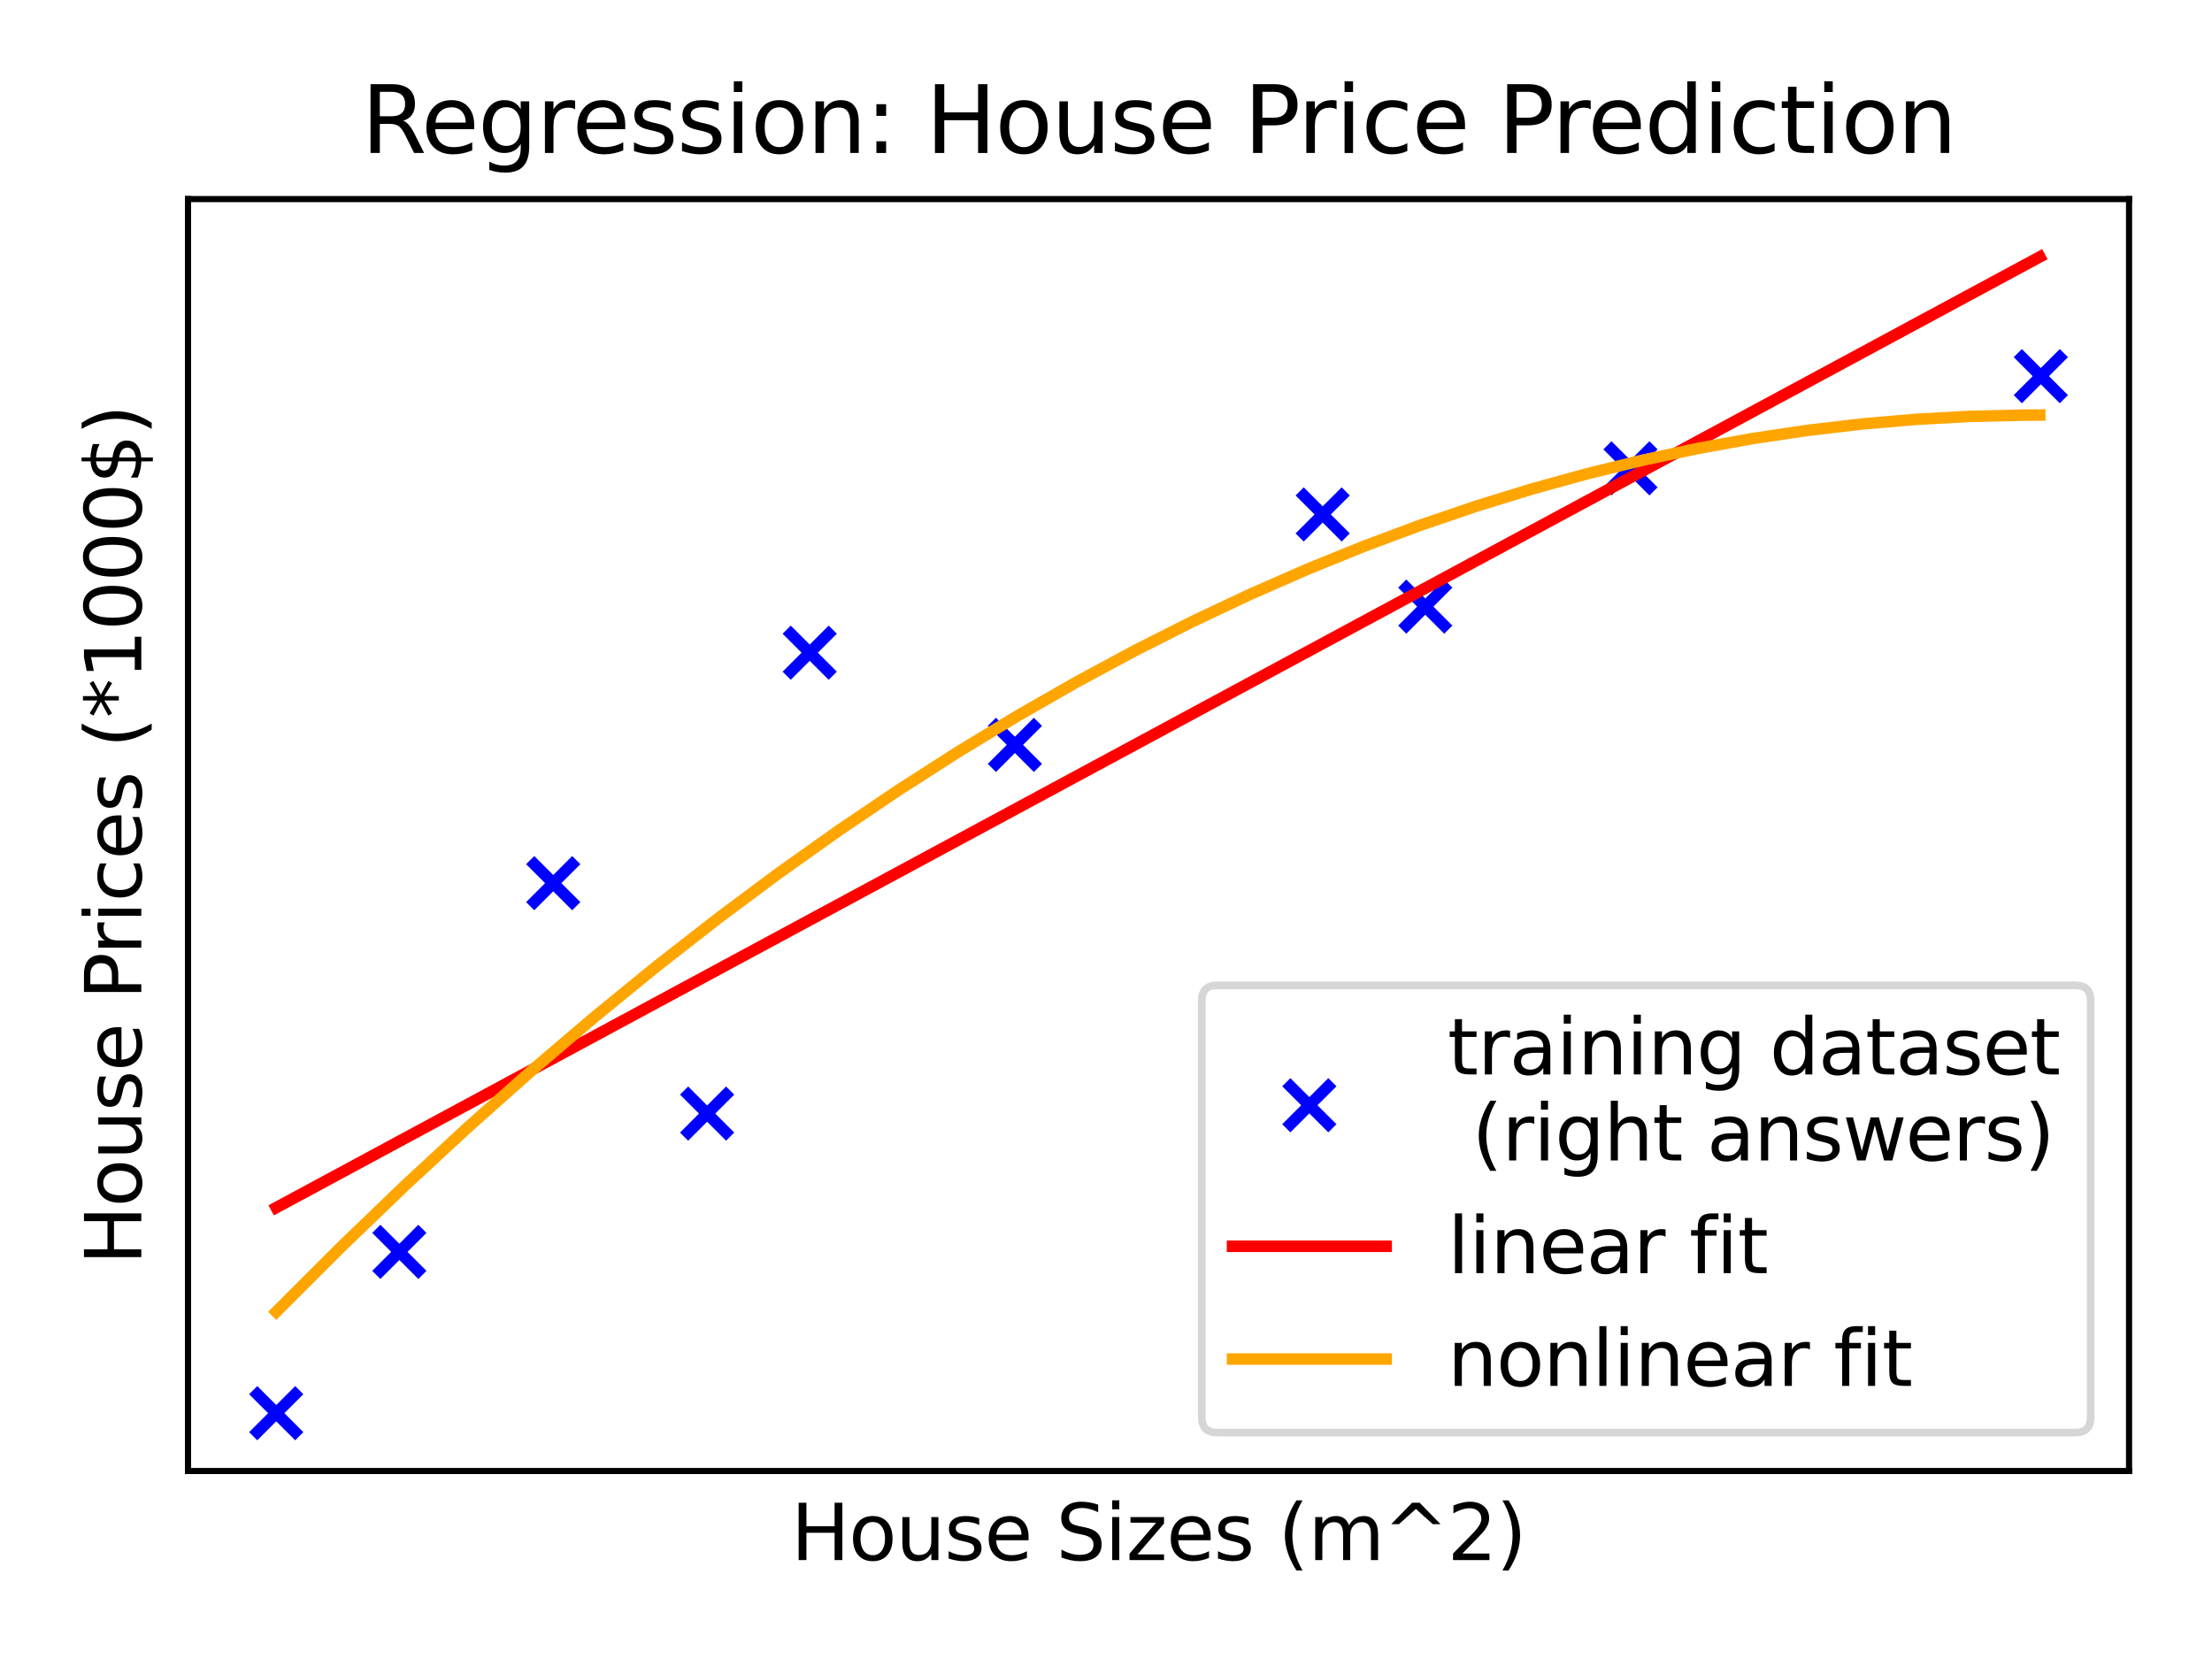 <?xml version="1.0" encoding="utf-8" standalone="no"?>
<!DOCTYPE svg PUBLIC "-//W3C//DTD SVG 1.1//EN"
  "http://www.w3.org/Graphics/SVG/1.1/DTD/svg11.dtd">
<svg xmlns:xlink="http://www.w3.org/1999/xlink" width="288pt" height="216pt" viewBox="0 0 288 216" xmlns="http://www.w3.org/2000/svg" version="1.1">
 <defs>
  <style type="text/css">*{stroke-linejoin: round; stroke-linecap: butt}</style>
 </defs>
 <g id="figure_1">
  <g id="patch_1">
   <path d="M 0 216 
L 288 216 
L 288 0 
L 0 0 
z
" style="fill: #ffffff"/>
  </g>
  <g id="axes_1">
   <g id="patch_2">
    <path d="M 24.478 191.522 
L 277.2 191.522 
L 277.2 25.918 
L 24.478 25.918 
z
" style="fill: #ffffff"/>
   </g>
   <g id="PathCollection_1">
    <defs>
     <path id="m986e92aa79" d="M -3 3 
L 3 -3 
M -3 -3 
L 3 3 
" style="stroke: #0000ff; stroke-width: 1.5"/>
    </defs>
    <g clip-path="url(#p5c8f472118)">
     <use xlink:href="#m986e92aa79" x="35.965" y="183.994" style="fill: #0000ff; stroke: #0000ff; stroke-width: 1.5"/>
     <use xlink:href="#m986e92aa79" x="51.994" y="162.992" style="fill: #0000ff; stroke: #0000ff; stroke-width: 1.5"/>
     <use xlink:href="#m986e92aa79" x="72.03" y="114.985" style="fill: #0000ff; stroke: #0000ff; stroke-width: 1.5"/>
     <use xlink:href="#m986e92aa79" x="92.067" y="144.989" style="fill: #0000ff; stroke: #0000ff; stroke-width: 1.5"/>
     <use xlink:href="#m986e92aa79" x="105.424" y="84.981" style="fill: #0000ff; stroke: #0000ff; stroke-width: 1.5"/>
     <use xlink:href="#m986e92aa79" x="132.139" y="96.982" style="fill: #0000ff; stroke: #0000ff; stroke-width: 1.5"/>
     <use xlink:href="#m986e92aa79" x="172.211" y="66.978" style="fill: #0000ff; stroke: #0000ff; stroke-width: 1.5"/>
     <use xlink:href="#m986e92aa79" x="185.568" y="78.98" style="fill: #0000ff; stroke: #0000ff; stroke-width: 1.5"/>
     <use xlink:href="#m986e92aa79" x="212.283" y="60.977" style="fill: #0000ff; stroke: #0000ff; stroke-width: 1.5"/>
     <use xlink:href="#m986e92aa79" x="265.713" y="48.976" style="fill: #0000ff; stroke: #0000ff; stroke-width: 1.5"/>
    </g>
   </g>
   <g id="matplotlib.axis_1">
    <g id="text_1">
     <!-- House Sizes (m^2) -->
     <g transform="translate(102.98 203.12) scale(0.1 -0.1)">
      <defs>
       <path id="DejaVuSans-48" d="M 628 4666 
L 1259 4666 
L 1259 2753 
L 3553 2753 
L 3553 4666 
L 4184 4666 
L 4184 0 
L 3553 0 
L 3553 2222 
L 1259 2222 
L 1259 0 
L 628 0 
L 628 4666 
z
" transform="scale(0.016)"/>
       <path id="DejaVuSans-6f" d="M 1959 3097 
Q 1497 3097 1228 2736 
Q 959 2375 959 1747 
Q 959 1119 1226 758 
Q 1494 397 1959 397 
Q 2419 397 2687 759 
Q 2956 1122 2956 1747 
Q 2956 2369 2687 2733 
Q 2419 3097 1959 3097 
z
M 1959 3584 
Q 2709 3584 3137 3096 
Q 3566 2609 3566 1747 
Q 3566 888 3137 398 
Q 2709 -91 1959 -91 
Q 1206 -91 779 398 
Q 353 888 353 1747 
Q 353 2609 779 3096 
Q 1206 3584 1959 3584 
z
" transform="scale(0.016)"/>
       <path id="DejaVuSans-75" d="M 544 1381 
L 544 3500 
L 1119 3500 
L 1119 1403 
Q 1119 906 1312 657 
Q 1506 409 1894 409 
Q 2359 409 2629 706 
Q 2900 1003 2900 1516 
L 2900 3500 
L 3475 3500 
L 3475 0 
L 2900 0 
L 2900 538 
Q 2691 219 2414 64 
Q 2138 -91 1772 -91 
Q 1169 -91 856 284 
Q 544 659 544 1381 
z
M 1991 3584 
L 1991 3584 
z
" transform="scale(0.016)"/>
       <path id="DejaVuSans-73" d="M 2834 3397 
L 2834 2853 
Q 2591 2978 2328 3040 
Q 2066 3103 1784 3103 
Q 1356 3103 1142 2972 
Q 928 2841 928 2578 
Q 928 2378 1081 2264 
Q 1234 2150 1697 2047 
L 1894 2003 
Q 2506 1872 2764 1633 
Q 3022 1394 3022 966 
Q 3022 478 2636 193 
Q 2250 -91 1575 -91 
Q 1294 -91 989 -36 
Q 684 19 347 128 
L 347 722 
Q 666 556 975 473 
Q 1284 391 1588 391 
Q 1994 391 2212 530 
Q 2431 669 2431 922 
Q 2431 1156 2273 1281 
Q 2116 1406 1581 1522 
L 1381 1569 
Q 847 1681 609 1914 
Q 372 2147 372 2553 
Q 372 3047 722 3315 
Q 1072 3584 1716 3584 
Q 2034 3584 2315 3537 
Q 2597 3491 2834 3397 
z
" transform="scale(0.016)"/>
       <path id="DejaVuSans-65" d="M 3597 1894 
L 3597 1613 
L 953 1613 
Q 991 1019 1311 708 
Q 1631 397 2203 397 
Q 2534 397 2845 478 
Q 3156 559 3463 722 
L 3463 178 
Q 3153 47 2828 -22 
Q 2503 -91 2169 -91 
Q 1331 -91 842 396 
Q 353 884 353 1716 
Q 353 2575 817 3079 
Q 1281 3584 2069 3584 
Q 2775 3584 3186 3129 
Q 3597 2675 3597 1894 
z
M 3022 2063 
Q 3016 2534 2758 2815 
Q 2500 3097 2075 3097 
Q 1594 3097 1305 2825 
Q 1016 2553 972 2059 
L 3022 2063 
z
" transform="scale(0.016)"/>
       <path id="DejaVuSans-20" transform="scale(0.016)"/>
       <path id="DejaVuSans-53" d="M 3425 4513 
L 3425 3897 
Q 3066 4069 2747 4153 
Q 2428 4238 2131 4238 
Q 1616 4238 1336 4038 
Q 1056 3838 1056 3469 
Q 1056 3159 1242 3001 
Q 1428 2844 1947 2747 
L 2328 2669 
Q 3034 2534 3370 2195 
Q 3706 1856 3706 1288 
Q 3706 609 3251 259 
Q 2797 -91 1919 -91 
Q 1588 -91 1214 -16 
Q 841 59 441 206 
L 441 856 
Q 825 641 1194 531 
Q 1563 422 1919 422 
Q 2459 422 2753 634 
Q 3047 847 3047 1241 
Q 3047 1584 2836 1778 
Q 2625 1972 2144 2069 
L 1759 2144 
Q 1053 2284 737 2584 
Q 422 2884 422 3419 
Q 422 4038 858 4394 
Q 1294 4750 2059 4750 
Q 2388 4750 2728 4690 
Q 3069 4631 3425 4513 
z
" transform="scale(0.016)"/>
       <path id="DejaVuSans-69" d="M 603 3500 
L 1178 3500 
L 1178 0 
L 603 0 
L 603 3500 
z
M 603 4863 
L 1178 4863 
L 1178 4134 
L 603 4134 
L 603 4863 
z
" transform="scale(0.016)"/>
       <path id="DejaVuSans-7a" d="M 353 3500 
L 3084 3500 
L 3084 2975 
L 922 459 
L 3084 459 
L 3084 0 
L 275 0 
L 275 525 
L 2438 3041 
L 353 3041 
L 353 3500 
z
" transform="scale(0.016)"/>
       <path id="DejaVuSans-28" d="M 1984 4856 
Q 1566 4138 1362 3434 
Q 1159 2731 1159 2009 
Q 1159 1288 1364 580 
Q 1569 -128 1984 -844 
L 1484 -844 
Q 1016 -109 783 600 
Q 550 1309 550 2009 
Q 550 2706 781 3412 
Q 1013 4119 1484 4856 
L 1984 4856 
z
" transform="scale(0.016)"/>
       <path id="DejaVuSans-6d" d="M 3328 2828 
Q 3544 3216 3844 3400 
Q 4144 3584 4550 3584 
Q 5097 3584 5394 3201 
Q 5691 2819 5691 2113 
L 5691 0 
L 5113 0 
L 5113 2094 
Q 5113 2597 4934 2840 
Q 4756 3084 4391 3084 
Q 3944 3084 3684 2787 
Q 3425 2491 3425 1978 
L 3425 0 
L 2847 0 
L 2847 2094 
Q 2847 2600 2669 2842 
Q 2491 3084 2119 3084 
Q 1678 3084 1418 2786 
Q 1159 2488 1159 1978 
L 1159 0 
L 581 0 
L 581 3500 
L 1159 3500 
L 1159 2956 
Q 1356 3278 1631 3431 
Q 1906 3584 2284 3584 
Q 2666 3584 2933 3390 
Q 3200 3197 3328 2828 
z
" transform="scale(0.016)"/>
       <path id="DejaVuSans-5e" d="M 2988 4666 
L 4684 2925 
L 4056 2925 
L 2681 4159 
L 1306 2925 
L 678 2925 
L 2375 4666 
L 2988 4666 
z
" transform="scale(0.016)"/>
       <path id="DejaVuSans-32" d="M 1228 531 
L 3431 531 
L 3431 0 
L 469 0 
L 469 531 
Q 828 903 1448 1529 
Q 2069 2156 2228 2338 
Q 2531 2678 2651 2914 
Q 2772 3150 2772 3378 
Q 2772 3750 2511 3984 
Q 2250 4219 1831 4219 
Q 1534 4219 1204 4116 
Q 875 4013 500 3803 
L 500 4441 
Q 881 4594 1212 4672 
Q 1544 4750 1819 4750 
Q 2544 4750 2975 4387 
Q 3406 4025 3406 3419 
Q 3406 3131 3298 2873 
Q 3191 2616 2906 2266 
Q 2828 2175 2409 1742 
Q 1991 1309 1228 531 
z
" transform="scale(0.016)"/>
       <path id="DejaVuSans-29" d="M 513 4856 
L 1013 4856 
Q 1481 4119 1714 3412 
Q 1947 2706 1947 2009 
Q 1947 1309 1714 600 
Q 1481 -109 1013 -844 
L 513 -844 
Q 928 -128 1133 580 
Q 1338 1288 1338 2009 
Q 1338 2731 1133 3434 
Q 928 4138 513 4856 
z
" transform="scale(0.016)"/>
      </defs>
      <use xlink:href="#DejaVuSans-48"/>
      <use xlink:href="#DejaVuSans-6f" x="75.195"/>
      <use xlink:href="#DejaVuSans-75" x="136.377"/>
      <use xlink:href="#DejaVuSans-73" x="199.756"/>
      <use xlink:href="#DejaVuSans-65" x="251.855"/>
      <use xlink:href="#DejaVuSans-20" x="313.379"/>
      <use xlink:href="#DejaVuSans-53" x="345.166"/>
      <use xlink:href="#DejaVuSans-69" x="408.643"/>
      <use xlink:href="#DejaVuSans-7a" x="436.426"/>
      <use xlink:href="#DejaVuSans-65" x="488.916"/>
      <use xlink:href="#DejaVuSans-73" x="550.439"/>
      <use xlink:href="#DejaVuSans-20" x="602.539"/>
      <use xlink:href="#DejaVuSans-28" x="634.326"/>
      <use xlink:href="#DejaVuSans-6d" x="673.34"/>
      <use xlink:href="#DejaVuSans-5e" x="770.752"/>
      <use xlink:href="#DejaVuSans-32" x="854.541"/>
      <use xlink:href="#DejaVuSans-29" x="918.164"/>
     </g>
    </g>
   </g>
   <g id="matplotlib.axis_2">
    <g id="text_2">
     <!-- House Prices (*1000$) -->
     <g transform="translate(18.398 164.678) rotate(-90) scale(0.1 -0.1)">
      <defs>
       <path id="DejaVuSans-50" d="M 1259 4147 
L 1259 2394 
L 2053 2394 
Q 2494 2394 2734 2622 
Q 2975 2850 2975 3272 
Q 2975 3691 2734 3919 
Q 2494 4147 2053 4147 
L 1259 4147 
z
M 628 4666 
L 2053 4666 
Q 2838 4666 3239 4311 
Q 3641 3956 3641 3272 
Q 3641 2581 3239 2228 
Q 2838 1875 2053 1875 
L 1259 1875 
L 1259 0 
L 628 0 
L 628 4666 
z
" transform="scale(0.016)"/>
       <path id="DejaVuSans-72" d="M 2631 2963 
Q 2534 3019 2420 3045 
Q 2306 3072 2169 3072 
Q 1681 3072 1420 2755 
Q 1159 2438 1159 1844 
L 1159 0 
L 581 0 
L 581 3500 
L 1159 3500 
L 1159 2956 
Q 1341 3275 1631 3429 
Q 1922 3584 2338 3584 
Q 2397 3584 2469 3576 
Q 2541 3569 2628 3553 
L 2631 2963 
z
" transform="scale(0.016)"/>
       <path id="DejaVuSans-63" d="M 3122 3366 
L 3122 2828 
Q 2878 2963 2633 3030 
Q 2388 3097 2138 3097 
Q 1578 3097 1268 2742 
Q 959 2388 959 1747 
Q 959 1106 1268 751 
Q 1578 397 2138 397 
Q 2388 397 2633 464 
Q 2878 531 3122 666 
L 3122 134 
Q 2881 22 2623 -34 
Q 2366 -91 2075 -91 
Q 1284 -91 818 406 
Q 353 903 353 1747 
Q 353 2603 823 3093 
Q 1294 3584 2113 3584 
Q 2378 3584 2631 3529 
Q 2884 3475 3122 3366 
z
" transform="scale(0.016)"/>
       <path id="DejaVuSans-2a" d="M 3009 3897 
L 1888 3291 
L 3009 2681 
L 2828 2375 
L 1778 3009 
L 1778 1831 
L 1422 1831 
L 1422 3009 
L 372 2375 
L 191 2681 
L 1313 3291 
L 191 3897 
L 372 4206 
L 1422 3572 
L 1422 4750 
L 1778 4750 
L 1778 3572 
L 2828 4206 
L 3009 3897 
z
" transform="scale(0.016)"/>
       <path id="DejaVuSans-31" d="M 794 531 
L 1825 531 
L 1825 4091 
L 703 3866 
L 703 4441 
L 1819 4666 
L 2450 4666 
L 2450 531 
L 3481 531 
L 3481 0 
L 794 0 
L 794 531 
z
" transform="scale(0.016)"/>
       <path id="DejaVuSans-30" d="M 2034 4250 
Q 1547 4250 1301 3770 
Q 1056 3291 1056 2328 
Q 1056 1369 1301 889 
Q 1547 409 2034 409 
Q 2525 409 2770 889 
Q 3016 1369 3016 2328 
Q 3016 3291 2770 3770 
Q 2525 4250 2034 4250 
z
M 2034 4750 
Q 2819 4750 3233 4129 
Q 3647 3509 3647 2328 
Q 3647 1150 3233 529 
Q 2819 -91 2034 -91 
Q 1250 -91 836 529 
Q 422 1150 422 2328 
Q 422 3509 836 4129 
Q 1250 4750 2034 4750 
z
" transform="scale(0.016)"/>
       <path id="DejaVuSans-24" d="M 2163 -941 
L 1850 -941 
L 1847 0 
Q 1519 6 1191 76 
Q 863 147 531 288 
L 531 850 
Q 850 650 1176 548 
Q 1503 447 1850 444 
L 1850 1869 
Q 1159 1981 845 2250 
Q 531 2519 531 2988 
Q 531 3497 872 3790 
Q 1213 4084 1850 4128 
L 1850 4863 
L 2163 4863 
L 2163 4138 
Q 2453 4125 2725 4076 
Q 2997 4028 3256 3944 
L 3256 3397 
Q 2997 3528 2723 3600 
Q 2450 3672 2163 3684 
L 2163 2350 
Q 2872 2241 3206 1959 
Q 3541 1678 3541 1191 
Q 3541 663 3186 358 
Q 2831 53 2163 6 
L 2163 -941 
z
M 1850 2406 
L 1850 3688 
Q 1488 3647 1297 3481 
Q 1106 3316 1106 3041 
Q 1106 2772 1282 2622 
Q 1459 2472 1850 2406 
z
M 2163 1806 
L 2163 453 
Q 2559 506 2761 678 
Q 2963 850 2963 1131 
Q 2963 1406 2770 1568 
Q 2578 1731 2163 1806 
z
" transform="scale(0.016)"/>
      </defs>
      <use xlink:href="#DejaVuSans-48"/>
      <use xlink:href="#DejaVuSans-6f" x="75.195"/>
      <use xlink:href="#DejaVuSans-75" x="136.377"/>
      <use xlink:href="#DejaVuSans-73" x="199.756"/>
      <use xlink:href="#DejaVuSans-65" x="251.855"/>
      <use xlink:href="#DejaVuSans-20" x="313.379"/>
      <use xlink:href="#DejaVuSans-50" x="345.166"/>
      <use xlink:href="#DejaVuSans-72" x="403.719"/>
      <use xlink:href="#DejaVuSans-69" x="444.832"/>
      <use xlink:href="#DejaVuSans-63" x="472.615"/>
      <use xlink:href="#DejaVuSans-65" x="527.596"/>
      <use xlink:href="#DejaVuSans-73" x="589.119"/>
      <use xlink:href="#DejaVuSans-20" x="641.219"/>
      <use xlink:href="#DejaVuSans-28" x="673.006"/>
      <use xlink:href="#DejaVuSans-2a" x="712.02"/>
      <use xlink:href="#DejaVuSans-31" x="762.02"/>
      <use xlink:href="#DejaVuSans-30" x="825.643"/>
      <use xlink:href="#DejaVuSans-30" x="889.266"/>
      <use xlink:href="#DejaVuSans-30" x="952.889"/>
      <use xlink:href="#DejaVuSans-24" x="1016.512"/>
      <use xlink:href="#DejaVuSans-29" x="1080.135"/>
     </g>
    </g>
   </g>
   <g id="line2d_1">
    <path d="M 35.965 157.231 
L 265.579 33.446 
L 265.579 33.446 
" clip-path="url(#p5c8f472118)" style="fill: none; stroke: #ff0000; stroke-width: 1.5; stroke-linecap: square"/>
   </g>
   <g id="line2d_2">
    <path d="M 35.965 170.796 
L 44.381 162.385 
L 52.796 154.289 
L 61.077 146.628 
L 69.359 139.271 
L 77.507 132.33 
L 85.521 125.791 
L 93.536 119.536 
L 101.417 113.664 
L 109.298 108.068 
L 117.045 102.835 
L 124.792 97.869 
L 132.539 93.169 
L 140.153 88.81 
L 147.767 84.708 
L 155.247 80.929 
L 162.727 77.398 
L 170.207 74.116 
L 177.554 71.134 
L 184.9 68.392 
L 192.247 65.889 
L 199.46 63.665 
L 206.673 61.672 
L 213.886 59.91 
L 221.099 58.378 
L 228.178 57.1 
L 235.258 56.045 
L 242.337 55.211 
L 249.417 54.601 
L 256.496 54.212 
L 263.575 54.047 
L 265.579 54.04 
L 265.579 54.04 
" clip-path="url(#p5c8f472118)" style="fill: none; stroke: #ffa500; stroke-width: 1.5; stroke-linecap: square"/>
   </g>
   <g id="patch_3">
    <path d="M 24.478 191.522 
L 24.478 25.918 
" style="fill: none; stroke: #000000; stroke-width: 0.8; stroke-linejoin: miter; stroke-linecap: square"/>
   </g>
   <g id="patch_4">
    <path d="M 277.2 191.522 
L 277.2 25.918 
" style="fill: none; stroke: #000000; stroke-width: 0.8; stroke-linejoin: miter; stroke-linecap: square"/>
   </g>
   <g id="patch_5">
    <path d="M 24.478 191.522 
L 277.2 191.522 
" style="fill: none; stroke: #000000; stroke-width: 0.8; stroke-linejoin: miter; stroke-linecap: square"/>
   </g>
   <g id="patch_6">
    <path d="M 24.478 25.918 
L 277.2 25.918 
" style="fill: none; stroke: #000000; stroke-width: 0.8; stroke-linejoin: miter; stroke-linecap: square"/>
   </g>
   <g id="text_3">
    <!-- Regression: House Price Prediction -->
    <g transform="translate(47.037 19.918) scale(0.12 -0.12)">
     <defs>
      <path id="DejaVuSans-52" d="M 2841 2188 
Q 3044 2119 3236 1894 
Q 3428 1669 3622 1275 
L 4263 0 
L 3584 0 
L 2988 1197 
Q 2756 1666 2539 1819 
Q 2322 1972 1947 1972 
L 1259 1972 
L 1259 0 
L 628 0 
L 628 4666 
L 2053 4666 
Q 2853 4666 3247 4331 
Q 3641 3997 3641 3322 
Q 3641 2881 3436 2590 
Q 3231 2300 2841 2188 
z
M 1259 4147 
L 1259 2491 
L 2053 2491 
Q 2509 2491 2742 2702 
Q 2975 2913 2975 3322 
Q 2975 3731 2742 3939 
Q 2509 4147 2053 4147 
L 1259 4147 
z
" transform="scale(0.016)"/>
      <path id="DejaVuSans-67" d="M 2906 1791 
Q 2906 2416 2648 2759 
Q 2391 3103 1925 3103 
Q 1463 3103 1205 2759 
Q 947 2416 947 1791 
Q 947 1169 1205 825 
Q 1463 481 1925 481 
Q 2391 481 2648 825 
Q 2906 1169 2906 1791 
z
M 3481 434 
Q 3481 -459 3084 -895 
Q 2688 -1331 1869 -1331 
Q 1566 -1331 1297 -1286 
Q 1028 -1241 775 -1147 
L 775 -588 
Q 1028 -725 1275 -790 
Q 1522 -856 1778 -856 
Q 2344 -856 2625 -561 
Q 2906 -266 2906 331 
L 2906 616 
Q 2728 306 2450 153 
Q 2172 0 1784 0 
Q 1141 0 747 490 
Q 353 981 353 1791 
Q 353 2603 747 3093 
Q 1141 3584 1784 3584 
Q 2172 3584 2450 3431 
Q 2728 3278 2906 2969 
L 2906 3500 
L 3481 3500 
L 3481 434 
z
" transform="scale(0.016)"/>
      <path id="DejaVuSans-6e" d="M 3513 2113 
L 3513 0 
L 2938 0 
L 2938 2094 
Q 2938 2591 2744 2837 
Q 2550 3084 2163 3084 
Q 1697 3084 1428 2787 
Q 1159 2491 1159 1978 
L 1159 0 
L 581 0 
L 581 3500 
L 1159 3500 
L 1159 2956 
Q 1366 3272 1645 3428 
Q 1925 3584 2291 3584 
Q 2894 3584 3203 3211 
Q 3513 2838 3513 2113 
z
" transform="scale(0.016)"/>
      <path id="DejaVuSans-3a" d="M 750 794 
L 1409 794 
L 1409 0 
L 750 0 
L 750 794 
z
M 750 3309 
L 1409 3309 
L 1409 2516 
L 750 2516 
L 750 3309 
z
" transform="scale(0.016)"/>
      <path id="DejaVuSans-64" d="M 2906 2969 
L 2906 4863 
L 3481 4863 
L 3481 0 
L 2906 0 
L 2906 525 
Q 2725 213 2448 61 
Q 2172 -91 1784 -91 
Q 1150 -91 751 415 
Q 353 922 353 1747 
Q 353 2572 751 3078 
Q 1150 3584 1784 3584 
Q 2172 3584 2448 3432 
Q 2725 3281 2906 2969 
z
M 947 1747 
Q 947 1113 1208 752 
Q 1469 391 1925 391 
Q 2381 391 2643 752 
Q 2906 1113 2906 1747 
Q 2906 2381 2643 2742 
Q 2381 3103 1925 3103 
Q 1469 3103 1208 2742 
Q 947 2381 947 1747 
z
" transform="scale(0.016)"/>
      <path id="DejaVuSans-74" d="M 1172 4494 
L 1172 3500 
L 2356 3500 
L 2356 3053 
L 1172 3053 
L 1172 1153 
Q 1172 725 1289 603 
Q 1406 481 1766 481 
L 2356 481 
L 2356 0 
L 1766 0 
Q 1100 0 847 248 
Q 594 497 594 1153 
L 594 3053 
L 172 3053 
L 172 3500 
L 594 3500 
L 594 4494 
L 1172 4494 
z
" transform="scale(0.016)"/>
     </defs>
     <use xlink:href="#DejaVuSans-52"/>
     <use xlink:href="#DejaVuSans-65" x="64.982"/>
     <use xlink:href="#DejaVuSans-67" x="126.506"/>
     <use xlink:href="#DejaVuSans-72" x="189.982"/>
     <use xlink:href="#DejaVuSans-65" x="228.846"/>
     <use xlink:href="#DejaVuSans-73" x="290.369"/>
     <use xlink:href="#DejaVuSans-73" x="342.469"/>
     <use xlink:href="#DejaVuSans-69" x="394.568"/>
     <use xlink:href="#DejaVuSans-6f" x="422.352"/>
     <use xlink:href="#DejaVuSans-6e" x="483.533"/>
     <use xlink:href="#DejaVuSans-3a" x="546.912"/>
     <use xlink:href="#DejaVuSans-20" x="580.604"/>
     <use xlink:href="#DejaVuSans-48" x="612.391"/>
     <use xlink:href="#DejaVuSans-6f" x="687.586"/>
     <use xlink:href="#DejaVuSans-75" x="748.768"/>
     <use xlink:href="#DejaVuSans-73" x="812.146"/>
     <use xlink:href="#DejaVuSans-65" x="864.246"/>
     <use xlink:href="#DejaVuSans-20" x="925.77"/>
     <use xlink:href="#DejaVuSans-50" x="957.557"/>
     <use xlink:href="#DejaVuSans-72" x="1016.109"/>
     <use xlink:href="#DejaVuSans-69" x="1057.223"/>
     <use xlink:href="#DejaVuSans-63" x="1085.006"/>
     <use xlink:href="#DejaVuSans-65" x="1139.986"/>
     <use xlink:href="#DejaVuSans-20" x="1201.51"/>
     <use xlink:href="#DejaVuSans-50" x="1233.297"/>
     <use xlink:href="#DejaVuSans-72" x="1291.85"/>
     <use xlink:href="#DejaVuSans-65" x="1330.713"/>
     <use xlink:href="#DejaVuSans-64" x="1392.236"/>
     <use xlink:href="#DejaVuSans-69" x="1455.713"/>
     <use xlink:href="#DejaVuSans-63" x="1483.496"/>
     <use xlink:href="#DejaVuSans-74" x="1538.477"/>
     <use xlink:href="#DejaVuSans-69" x="1577.686"/>
     <use xlink:href="#DejaVuSans-6f" x="1605.469"/>
     <use xlink:href="#DejaVuSans-6e" x="1666.65"/>
    </g>
   </g>
   <g id="legend_1">
    <g id="patch_7">
     <path d="M 158.475 186.522 
L 270.2 186.522 
Q 272.2 186.522 272.2 184.522 
L 272.2 130.29 
Q 272.2 128.29 270.2 128.29 
L 158.475 128.29 
Q 156.475 128.29 156.475 130.29 
L 156.475 184.522 
Q 156.475 186.522 158.475 186.522 
z
" style="fill: #ffffff; opacity: 0.8; stroke: #cccccc; stroke-linejoin: miter"/>
    </g>
    <g id="PathCollection_2">
     <g>
      <use xlink:href="#m986e92aa79" x="170.475" y="143.902" style="fill: #0000ff; stroke: #0000ff; stroke-width: 1.5"/>
     </g>
    </g>
    <g id="text_4">
     <!-- training dataset -->
     <g transform="translate(188.475 139.888) scale(0.1 -0.1)">
      <defs>
       <path id="DejaVuSans-61" d="M 2194 1759 
Q 1497 1759 1228 1600 
Q 959 1441 959 1056 
Q 959 750 1161 570 
Q 1363 391 1709 391 
Q 2188 391 2477 730 
Q 2766 1069 2766 1631 
L 2766 1759 
L 2194 1759 
z
M 3341 1997 
L 3341 0 
L 2766 0 
L 2766 531 
Q 2569 213 2275 61 
Q 1981 -91 1556 -91 
Q 1019 -91 701 211 
Q 384 513 384 1019 
Q 384 1609 779 1909 
Q 1175 2209 1959 2209 
L 2766 2209 
L 2766 2266 
Q 2766 2663 2505 2880 
Q 2244 3097 1772 3097 
Q 1472 3097 1187 3025 
Q 903 2953 641 2809 
L 641 3341 
Q 956 3463 1253 3523 
Q 1550 3584 1831 3584 
Q 2591 3584 2966 3190 
Q 3341 2797 3341 1997 
z
" transform="scale(0.016)"/>
      </defs>
      <use xlink:href="#DejaVuSans-74"/>
      <use xlink:href="#DejaVuSans-72" x="39.209"/>
      <use xlink:href="#DejaVuSans-61" x="80.322"/>
      <use xlink:href="#DejaVuSans-69" x="141.602"/>
      <use xlink:href="#DejaVuSans-6e" x="169.385"/>
      <use xlink:href="#DejaVuSans-69" x="232.764"/>
      <use xlink:href="#DejaVuSans-6e" x="260.547"/>
      <use xlink:href="#DejaVuSans-67" x="323.926"/>
      <use xlink:href="#DejaVuSans-20" x="387.402"/>
      <use xlink:href="#DejaVuSans-64" x="419.189"/>
      <use xlink:href="#DejaVuSans-61" x="482.666"/>
      <use xlink:href="#DejaVuSans-74" x="543.945"/>
      <use xlink:href="#DejaVuSans-61" x="583.154"/>
      <use xlink:href="#DejaVuSans-73" x="644.434"/>
      <use xlink:href="#DejaVuSans-65" x="696.533"/>
      <use xlink:href="#DejaVuSans-74" x="758.057"/>
     </g>
     <!--  (right answers) -->
     <g transform="translate(188.475 151.086) scale(0.1 -0.1)">
      <defs>
       <path id="DejaVuSans-68" d="M 3513 2113 
L 3513 0 
L 2938 0 
L 2938 2094 
Q 2938 2591 2744 2837 
Q 2550 3084 2163 3084 
Q 1697 3084 1428 2787 
Q 1159 2491 1159 1978 
L 1159 0 
L 581 0 
L 581 4863 
L 1159 4863 
L 1159 2956 
Q 1366 3272 1645 3428 
Q 1925 3584 2291 3584 
Q 2894 3584 3203 3211 
Q 3513 2838 3513 2113 
z
" transform="scale(0.016)"/>
       <path id="DejaVuSans-77" d="M 269 3500 
L 844 3500 
L 1563 769 
L 2278 3500 
L 2956 3500 
L 3675 769 
L 4391 3500 
L 4966 3500 
L 4050 0 
L 3372 0 
L 2619 2869 
L 1863 0 
L 1184 0 
L 269 3500 
z
" transform="scale(0.016)"/>
      </defs>
      <use xlink:href="#DejaVuSans-20"/>
      <use xlink:href="#DejaVuSans-28" x="31.787"/>
      <use xlink:href="#DejaVuSans-72" x="70.801"/>
      <use xlink:href="#DejaVuSans-69" x="111.914"/>
      <use xlink:href="#DejaVuSans-67" x="139.697"/>
      <use xlink:href="#DejaVuSans-68" x="203.174"/>
      <use xlink:href="#DejaVuSans-74" x="266.553"/>
      <use xlink:href="#DejaVuSans-20" x="305.762"/>
      <use xlink:href="#DejaVuSans-61" x="337.549"/>
      <use xlink:href="#DejaVuSans-6e" x="398.828"/>
      <use xlink:href="#DejaVuSans-73" x="462.207"/>
      <use xlink:href="#DejaVuSans-77" x="514.307"/>
      <use xlink:href="#DejaVuSans-65" x="596.094"/>
      <use xlink:href="#DejaVuSans-72" x="657.617"/>
      <use xlink:href="#DejaVuSans-73" x="698.73"/>
      <use xlink:href="#DejaVuSans-29" x="750.83"/>
     </g>
    </g>
    <g id="line2d_3">
     <path d="M 160.475 162.264 
L 170.475 162.264 
L 180.475 162.264 
" style="fill: none; stroke: #ff0000; stroke-width: 1.5; stroke-linecap: square"/>
    </g>
    <g id="text_5">
     <!-- linear fit -->
     <g transform="translate(188.475 165.764) scale(0.1 -0.1)">
      <defs>
       <path id="DejaVuSans-6c" d="M 603 4863 
L 1178 4863 
L 1178 0 
L 603 0 
L 603 4863 
z
" transform="scale(0.016)"/>
       <path id="DejaVuSans-66" d="M 2375 4863 
L 2375 4384 
L 1825 4384 
Q 1516 4384 1395 4259 
Q 1275 4134 1275 3809 
L 1275 3500 
L 2222 3500 
L 2222 3053 
L 1275 3053 
L 1275 0 
L 697 0 
L 697 3053 
L 147 3053 
L 147 3500 
L 697 3500 
L 697 3744 
Q 697 4328 969 4595 
Q 1241 4863 1831 4863 
L 2375 4863 
z
" transform="scale(0.016)"/>
      </defs>
      <use xlink:href="#DejaVuSans-6c"/>
      <use xlink:href="#DejaVuSans-69" x="27.783"/>
      <use xlink:href="#DejaVuSans-6e" x="55.566"/>
      <use xlink:href="#DejaVuSans-65" x="118.945"/>
      <use xlink:href="#DejaVuSans-61" x="180.469"/>
      <use xlink:href="#DejaVuSans-72" x="241.748"/>
      <use xlink:href="#DejaVuSans-20" x="282.861"/>
      <use xlink:href="#DejaVuSans-66" x="314.648"/>
      <use xlink:href="#DejaVuSans-69" x="349.854"/>
      <use xlink:href="#DejaVuSans-74" x="377.637"/>
     </g>
    </g>
    <g id="line2d_4">
     <path d="M 160.475 176.942 
L 170.475 176.942 
L 180.475 176.942 
" style="fill: none; stroke: #ffa500; stroke-width: 1.5; stroke-linecap: square"/>
    </g>
    <g id="text_6">
     <!-- nonlinear fit -->
     <g transform="translate(188.475 180.442) scale(0.1 -0.1)">
      <use xlink:href="#DejaVuSans-6e"/>
      <use xlink:href="#DejaVuSans-6f" x="63.379"/>
      <use xlink:href="#DejaVuSans-6e" x="124.561"/>
      <use xlink:href="#DejaVuSans-6c" x="187.939"/>
      <use xlink:href="#DejaVuSans-69" x="215.723"/>
      <use xlink:href="#DejaVuSans-6e" x="243.506"/>
      <use xlink:href="#DejaVuSans-65" x="306.885"/>
      <use xlink:href="#DejaVuSans-61" x="368.408"/>
      <use xlink:href="#DejaVuSans-72" x="429.688"/>
      <use xlink:href="#DejaVuSans-20" x="470.801"/>
      <use xlink:href="#DejaVuSans-66" x="502.588"/>
      <use xlink:href="#DejaVuSans-69" x="537.793"/>
      <use xlink:href="#DejaVuSans-74" x="565.576"/>
     </g>
    </g>
   </g>
  </g>
 </g>
 <defs>
  <clipPath id="p5c8f472118">
   <rect x="24.478" y="25.918" width="252.722" height="165.604"/>
  </clipPath>
 </defs>
</svg>
